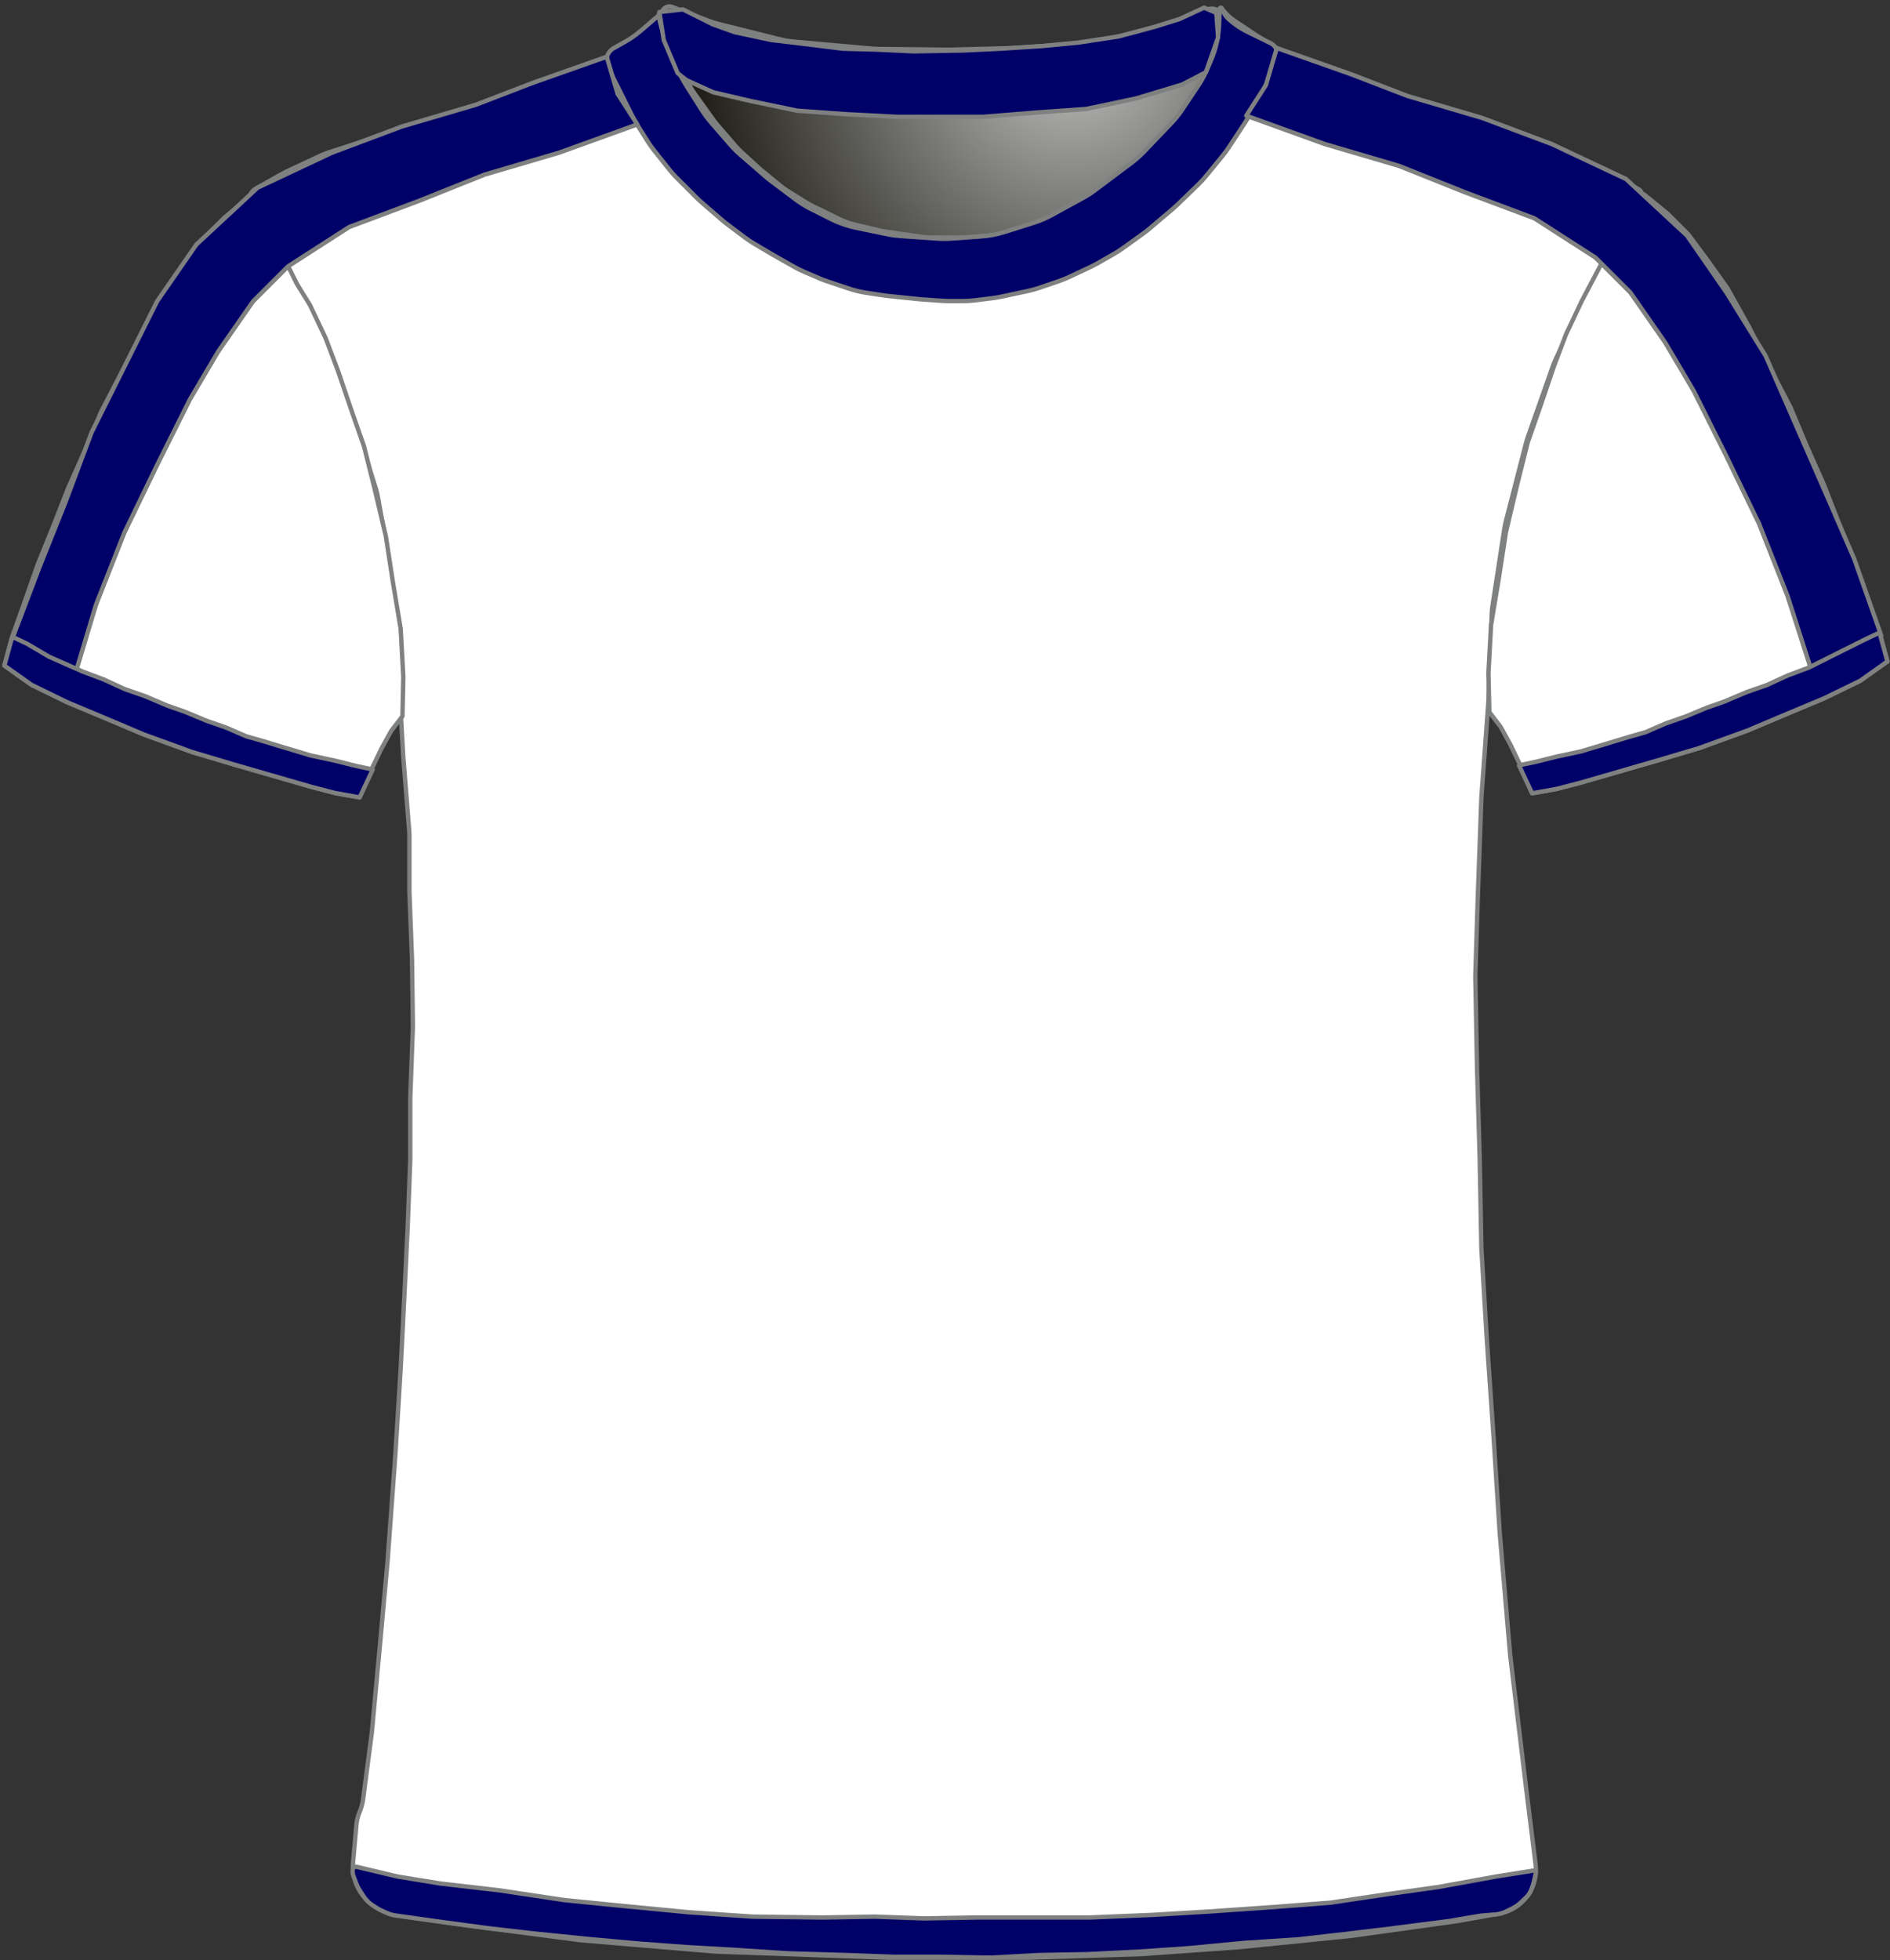 <?xml version="1.0" encoding="UTF-8" standalone="no"?>
<!DOCTYPE svg PUBLIC "-//W3C//DTD SVG 1.1//EN" "http://www.w3.org/Graphics/SVG/1.1/DTD/svg11.dtd">
<svg xmlns:xl="http://www.w3.org/1999/xlink" xmlns:dc="http://purl.org/dc/elements/1.1/" xmlns="http://www.w3.org/2000/svg" version="1.1" viewBox="555 643 433 449" width="433" height="449">
  <rect x="555" y="643" width="433" height="449" fill="#333333" stroke="none"/>
  <defs>
    <radialGradient cx="0" cy="0" r="1" id="Gradient" gradientUnits="userSpaceOnUse">
      <stop offset="0" stop-color="#c1c1c1"/>
      <stop offset=".434" stop-color="#787875"/>
      <stop offset="1" stop-color="#1e1c15"/>
    </radialGradient>
    <radialGradient id="Obj_Gradient" xl:href="#Gradient" gradientTransform="translate(800.443 654.099) scale(87.33)"/>
  </defs>
  <g id="Canvas_230" stroke-opacity="1" fill-opacity="1" stroke-dasharray="none" fill="none" stroke="none">
    <title>Canvas 230</title>
    <g id="Canvas_230_Capa_1">
      <title>Capa 1</title>
      <g id="Graphic_13">
        <path d="M 709.006 644.59 L 717.171 647.708 C 718.029 648.036 718.906 648.312 719.797 648.534 L 733.514 651.964 C 734.676 652.254 735.858 652.453 737.051 652.56 L 754.577 654.121 C 755.165 654.174 755.755 654.203 756.345 654.211 L 771.824 654.395 C 772.114 654.398 772.404 654.396 772.695 654.389 L 787.118 654.014 C 787.479 654.005 787.839 653.987 788.199 653.961 L 802.571 652.909 C 803.562 652.836 804.548 652.7 805.521 652.5 L 817.094 650.122 C 818.136 649.907 819.162 649.621 820.165 649.265 L 831.917 645.09 C 833.007 644.703 834.21 645.234 834.659 646.3 L 834.659 646.3 C 835.181 647.54 835.333 648.905 835.097 650.229 L 834.916 651.24 C 834.613 652.941 834.118 654.603 833.442 656.193 L 831.899 659.824 C 831.34 661.139 830.661 662.398 829.869 663.586 L 826.183 669.115 C 825.435 670.236 824.591 671.289 823.659 672.263 L 817.364 678.838 C 816.495 679.744 815.555 680.578 814.551 681.332 L 806.176 687.613 C 805.299 688.27 804.377 688.864 803.416 689.39 L 796.231 693.321 C 794.919 694.039 793.542 694.627 792.116 695.077 L 785.443 697.184 C 783.727 697.726 781.952 698.065 780.156 698.193 L 773.27 698.685 C 772.197 698.762 771.121 698.763 770.048 698.689 L 761.612 698.107 C 760.578 698.036 759.55 697.895 758.535 697.685 L 751.4 696.208 C 749.448 695.804 747.557 695.149 745.774 694.257 L 741.114 691.928 C 739.88 691.31 738.704 690.583 737.6 689.756 L 731.918 685.494 C 731.479 685.165 731.052 684.82 730.637 684.46 L 724.882 679.462 C 724.068 678.755 723.304 677.991 722.597 677.177 L 718.192 672.104 C 717.438 671.236 716.75 670.312 716.134 669.341 L 712.4 663.453 C 712.04 662.885 711.704 662.301 711.395 661.703 L 709.775 658.57 C 709.165 657.392 708.659 656.164 708.262 654.899 L 706.982 650.826 C 706.767 650.142 706.584 649.449 706.434 648.749 L 706.359 648.4 C 706.165 647.492 706.272 646.544 706.665 645.703 L 706.759 645.5 C 707.154 644.655 708.134 644.258 709.006 644.59 Z" fill="url(#Obj_Gradient)"/>
        <path d="M 709.006 644.59 L 717.171 647.708 C 718.029 648.036 718.906 648.312 719.797 648.534 L 733.514 651.964 C 734.676 652.254 735.858 652.453 737.051 652.56 L 754.577 654.121 C 755.165 654.174 755.755 654.203 756.345 654.211 L 771.824 654.395 C 772.114 654.398 772.404 654.396 772.695 654.389 L 787.118 654.014 C 787.479 654.005 787.839 653.987 788.199 653.961 L 802.571 652.909 C 803.562 652.836 804.548 652.7 805.521 652.5 L 817.094 650.122 C 818.136 649.907 819.162 649.621 820.165 649.265 L 831.917 645.09 C 833.007 644.703 834.21 645.234 834.659 646.3 L 834.659 646.3 C 835.181 647.54 835.333 648.905 835.097 650.229 L 834.916 651.24 C 834.613 652.941 834.118 654.603 833.442 656.193 L 831.899 659.824 C 831.34 661.139 830.661 662.398 829.869 663.586 L 826.183 669.115 C 825.435 670.236 824.591 671.289 823.659 672.263 L 817.364 678.838 C 816.495 679.744 815.555 680.578 814.551 681.332 L 806.176 687.613 C 805.299 688.27 804.377 688.864 803.416 689.39 L 796.231 693.321 C 794.919 694.039 793.542 694.627 792.116 695.077 L 785.443 697.184 C 783.727 697.726 781.952 698.065 780.156 698.193 L 773.27 698.685 C 772.197 698.762 771.121 698.763 770.048 698.689 L 761.612 698.107 C 760.578 698.036 759.55 697.895 758.535 697.685 L 751.4 696.208 C 749.448 695.804 747.557 695.149 745.774 694.257 L 741.114 691.928 C 739.88 691.31 738.704 690.583 737.6 689.756 L 731.918 685.494 C 731.479 685.165 731.052 684.82 730.637 684.46 L 724.882 679.462 C 724.068 678.755 723.304 677.991 722.597 677.177 L 718.192 672.104 C 717.438 671.236 716.75 670.312 716.134 669.341 L 712.4 663.453 C 712.04 662.885 711.704 662.301 711.395 661.703 L 709.775 658.57 C 709.165 657.392 708.659 656.164 708.262 654.899 L 706.982 650.826 C 706.767 650.142 706.584 649.449 706.434 648.749 L 706.359 648.4 C 706.165 647.492 706.272 646.544 706.665 645.703 L 706.759 645.5 C 707.154 644.655 708.134 644.258 709.006 644.59 Z" stroke="#7f8080" stroke-linecap="round" stroke-linejoin="round" stroke-width="1"/>
      </g>
      <g id="Graphic_12">
        <path d="M 644.973 1081.264 L 658.716 1083.554 C 658.899 1083.585 659.083 1083.612 659.267 1083.636 L 687.621 1087.351 C 687.867 1087.384 688.115 1087.41 688.362 1087.431 L 718.605 1089.968 C 718.862 1089.989 719.12 1090.005 719.377 1090.014 L 758.308 1091.39 C 758.497 1091.397 758.685 1091.4 758.874 1091.4 L 790.341 1091.4 C 790.508 1091.4 790.674 1091.397 790.841 1091.392 L 815.875 1090.61 C 816.086 1090.603 816.296 1090.593 816.505 1090.578 L 838.553 1089.017 C 838.712 1089.006 838.87 1088.992 839.028 1088.976 L 864.288 1086.43 C 864.49 1086.41 864.691 1086.386 864.892 1086.358 L 888.685 1083.043 C 888.889 1083.014 889.092 1082.982 889.295 1082.946 L 898.491 1081.3 C 903.818 1080.347 907.469 1075.393 906.802 1070.023 L 904.595 1052.232 C 904.592 1052.211 904.59 1052.189 904.587 1052.168 L 901.023 1022.47 C 901.002 1022.29 900.983 1022.11 900.968 1021.93 L 898.605 994.37 C 898.596 994.257 898.587 994.143 898.58 994.029 L 897.193 972.438 C 897.192 972.413 897.19 972.387 897.188 972.362 L 895.596 949.276 C 895.592 949.225 895.589 949.175 895.586 949.124 L 894.41 929.322 C 894.397 929.107 894.389 928.893 894.385 928.678 L 893.992 908.083 C 893.991 908.028 893.99 907.972 893.988 907.917 L 893.393 887.683 C 893.392 887.628 893.39 887.572 893.389 887.517 L 892.999 867.008 C 892.993 866.736 892.995 866.464 893.004 866.192 L 893.59 847.833 C 893.59 847.811 893.591 847.789 893.592 847.767 L 894.38 825.898 C 894.387 825.699 894.398 825.501 894.413 825.303 L 895.97 804.082 C 895.984 803.894 895.994 803.706 896.001 803.517 L 896.756 783.618 C 896.779 783.007 896.837 782.397 896.931 781.792 L 899.669 763.988 C 899.75 763.463 899.857 762.942 899.99 762.428 L 904.618 744.47 C 904.733 744.024 904.867 743.582 905.021 743.147 L 910.741 726.908 C 910.908 726.436 911.096 725.973 911.305 725.519 L 916.837 713.534 C 916.939 713.311 917.047 713.091 917.16 712.874 L 922.522 702.532 C 922.568 702.444 922.615 702.356 922.662 702.269 L 927.878 692.652 C 928.615 691.293 929.565 690.06 930.691 689 L 930.691 689 C 931.366 688.365 931.398 687.302 930.763 686.627 C 930.638 686.495 930.493 686.383 930.333 686.298 L 927.119 684.576 C 926.9 684.459 926.679 684.347 926.455 684.24 L 918.601 680.491 C 918.194 680.297 917.78 680.12 917.358 679.961 L 907.683 676.31 C 907.488 676.237 907.292 676.167 907.094 676.101 L 894.4 671.87 C 894.26 671.823 894.121 671.779 893.98 671.736 L 881.097 667.832 C 881.026 667.811 880.956 667.789 880.885 667.766 L 868.381 663.788 C 867.988 663.663 867.599 663.522 867.216 663.367 L 855.24 658.507 C 854.409 658.17 853.607 657.763 852.844 657.291 L 843.224 651.344 C 843.069 651.248 842.915 651.149 842.762 651.048 L 837.872 647.788 C 836.891 647.133 836.019 646.327 835.291 645.4 L 835.291 645.4 C 835.185 645.266 834.991 645.242 834.856 645.348 C 834.754 645.429 834.712 645.565 834.754 645.689 L 834.891 646.1 C 835.35 647.478 835.455 648.949 835.195 650.378 L 834.8 652.551 C 834.529 654.043 834.047 655.488 833.369 656.844 L 831.836 659.909 C 831.54 660.502 831.206 661.077 830.838 661.629 L 827.635 666.434 C 827.206 667.077 826.731 667.688 826.214 668.263 L 821.652 673.332 C 821.611 673.377 821.57 673.423 821.528 673.468 L 815.534 679.976 C 814.906 680.657 814.221 681.283 813.485 681.846 L 808.461 685.688 C 808.014 686.029 807.551 686.346 807.071 686.639 L 800.585 690.594 C 799.923 690.997 799.233 691.352 798.52 691.656 L 791.404 694.684 C 790.597 695.027 789.762 695.304 788.909 695.511 L 784.83 696.5 C 784.005 696.7 783.166 696.834 782.32 696.9 L 776.619 697.35 C 776.201 697.383 775.78 697.4 775.36 697.4 L 768.328 697.4 C 767.571 697.4 766.815 697.346 766.065 697.239 L 758.119 696.104 C 757.634 696.035 757.152 695.943 756.676 695.83 L 750.714 694.41 C 749.569 694.138 748.457 693.739 747.399 693.222 L 741.119 690.156 C 740.634 689.919 740.161 689.657 739.702 689.373 L 735.49 686.758 C 734.891 686.387 734.317 685.975 733.773 685.528 L 729.326 681.876 C 729.103 681.692 728.884 681.502 728.671 681.307 L 724.868 677.821 C 724.417 677.407 723.99 676.968 723.589 676.505 L 719.47 671.753 C 719.151 671.385 718.848 671.002 718.564 670.606 L 714.134 664.436 C 713.639 663.746 713.2 663.019 712.821 662.26 L 710.244 657.107 C 710.209 657.036 710.173 656.964 710.139 656.892 L 708.891 654.3 C 708.04 652.533 707.685 650.569 707.862 648.616 L 708.042 646.633 C 708.066 646.371 707.873 646.14 707.611 646.116 C 707.449 646.101 707.29 646.171 707.191 646.3 L 707.191 646.3 C 706.527 647.163 705.747 647.929 704.873 648.576 L 700.976 651.463 C 700.853 651.554 700.728 651.644 700.601 651.732 L 695.979 654.954 C 694.792 655.781 693.499 656.443 692.134 656.923 L 687.527 658.541 C 687.037 658.714 686.555 658.91 686.083 659.129 L 679.236 662.314 C 678.54 662.638 677.822 662.911 677.086 663.131 L 666.216 666.393 C 666.199 666.398 666.182 666.403 666.166 666.408 L 655.198 669.737 C 655.06 669.779 654.922 669.823 654.786 669.868 L 641.865 674.175 C 641.815 674.192 641.766 674.208 641.717 674.224 L 630.349 677.891 C 629.711 678.097 629.086 678.343 628.478 678.627 L 620.547 682.34 C 620.176 682.513 619.813 682.701 619.457 682.902 L 613.51 686.263 C 612.258 686.971 611.816 688.561 612.524 689.814 C 612.601 689.95 612.69 690.08 612.791 690.2 L 613.655 691.237 C 614.41 692.143 615.062 693.13 615.6 694.179 L 618.678 700.179 C 618.753 700.326 618.831 700.472 618.911 700.617 L 622.865 707.773 C 622.949 707.924 623.03 708.077 623.109 708.231 L 627.217 716.269 C 627.466 716.756 627.69 717.256 627.888 717.766 L 631.37 726.748 C 631.384 726.783 631.398 726.817 631.411 726.852 L 635.008 735.938 C 635.13 736.246 635.242 736.558 635.345 736.873 L 637.967 744.926 C 637.983 744.975 637.999 745.025 638.014 745.074 L 641.086 754.833 C 641.289 755.477 641.451 756.133 641.571 756.798 L 643.556 767.807 C 643.579 767.936 643.601 768.064 643.621 768.193 L 645.327 779.187 C 645.369 779.462 645.405 779.739 645.433 780.016 L 646.321 788.713 C 646.367 789.171 646.394 789.63 646.401 790.091 L 646.586 802.066 C 646.589 802.289 646.597 802.511 646.61 802.733 L 647.38 816.215 C 647.387 816.338 647.396 816.462 647.406 816.585 L 648.739 833.159 C 648.774 833.586 648.791 834.014 648.791 834.443 L 648.791 846.892 C 648.791 847.097 648.795 847.303 648.803 847.507 L 649.383 862.596 C 649.388 862.732 649.392 862.868 649.393 863.004 L 649.586 877.8 C 649.589 878.067 649.586 878.333 649.576 878.6 L 649.002 894.104 C 648.994 894.301 648.991 894.499 648.991 894.696 L 648.991 908.292 C 648.991 908.497 648.987 908.702 648.979 908.907 L 648.394 924.122 C 648.392 924.174 648.389 924.226 648.387 924.278 L 647.592 940.781 C 647.591 940.793 647.59 940.807 647.59 940.819 L 646.795 956.511 C 646.792 956.57 646.789 956.63 646.785 956.689 L 645.596 975.91 C 645.593 975.97 645.589 976.03 645.584 976.09 L 643.801 1000.459 C 643.794 1000.553 643.787 1000.647 643.778 1000.74 L 641.992 1020.385 C 641.991 1020.395 641.99 1020.405 641.989 1020.415 L 640.219 1039.5 C 640.2 1039.7 640.178 1039.9 640.152 1040.099 L 638.191 1055.072 C 638.058 1056.086 637.789 1057.078 637.391 1058.02 L 637.391 1058.02 C 636.993 1058.96 636.745 1059.957 636.654 1060.975 L 635.891 1069.52 C 635.383 1075.207 639.341 1080.325 644.973 1081.264 Z" fill="white"/>
        <path d="M 644.973 1081.264 L 658.716 1083.554 C 658.899 1083.585 659.083 1083.612 659.267 1083.636 L 687.621 1087.351 C 687.867 1087.384 688.115 1087.41 688.362 1087.431 L 718.605 1089.968 C 718.862 1089.989 719.12 1090.005 719.377 1090.014 L 758.308 1091.39 C 758.497 1091.397 758.685 1091.4 758.874 1091.4 L 790.341 1091.4 C 790.508 1091.4 790.674 1091.397 790.841 1091.392 L 815.875 1090.61 C 816.086 1090.603 816.296 1090.593 816.505 1090.578 L 838.553 1089.017 C 838.712 1089.006 838.87 1088.992 839.028 1088.976 L 864.288 1086.43 C 864.49 1086.41 864.691 1086.386 864.892 1086.358 L 888.685 1083.043 C 888.889 1083.014 889.092 1082.982 889.295 1082.946 L 898.491 1081.3 C 903.818 1080.347 907.469 1075.393 906.802 1070.023 L 904.595 1052.232 C 904.592 1052.211 904.59 1052.189 904.587 1052.168 L 901.023 1022.47 C 901.002 1022.29 900.983 1022.11 900.968 1021.93 L 898.605 994.37 C 898.596 994.257 898.587 994.143 898.58 994.029 L 897.193 972.438 C 897.192 972.413 897.19 972.387 897.188 972.362 L 895.596 949.276 C 895.592 949.225 895.589 949.175 895.586 949.124 L 894.41 929.322 C 894.397 929.107 894.389 928.893 894.385 928.678 L 893.992 908.083 C 893.991 908.028 893.99 907.972 893.988 907.917 L 893.393 887.683 C 893.392 887.628 893.39 887.572 893.389 887.517 L 892.999 867.008 C 892.993 866.736 892.995 866.464 893.004 866.192 L 893.59 847.833 C 893.59 847.811 893.591 847.789 893.592 847.767 L 894.38 825.898 C 894.387 825.699 894.398 825.501 894.413 825.303 L 895.97 804.082 C 895.984 803.894 895.994 803.706 896.001 803.517 L 896.756 783.618 C 896.779 783.007 896.837 782.397 896.931 781.792 L 899.669 763.988 C 899.75 763.463 899.857 762.942 899.99 762.428 L 904.618 744.47 C 904.733 744.024 904.867 743.582 905.021 743.147 L 910.741 726.908 C 910.908 726.436 911.096 725.973 911.305 725.519 L 916.837 713.534 C 916.939 713.311 917.047 713.091 917.16 712.874 L 922.522 702.532 C 922.568 702.444 922.615 702.356 922.662 702.269 L 927.878 692.652 C 928.615 691.293 929.565 690.06 930.691 689 L 930.691 689 C 931.366 688.365 931.398 687.302 930.763 686.627 C 930.638 686.495 930.493 686.383 930.333 686.298 L 927.119 684.576 C 926.9 684.459 926.679 684.347 926.455 684.24 L 918.601 680.491 C 918.194 680.297 917.78 680.12 917.358 679.961 L 907.683 676.31 C 907.488 676.237 907.292 676.167 907.094 676.101 L 894.4 671.87 C 894.26 671.823 894.121 671.779 893.98 671.736 L 881.097 667.832 C 881.026 667.811 880.956 667.789 880.885 667.766 L 868.381 663.788 C 867.988 663.663 867.599 663.522 867.216 663.367 L 855.24 658.507 C 854.409 658.17 853.607 657.763 852.844 657.291 L 843.224 651.344 C 843.069 651.248 842.915 651.149 842.762 651.048 L 837.872 647.788 C 836.891 647.133 836.019 646.327 835.291 645.4 L 835.291 645.4 C 835.185 645.266 834.991 645.242 834.856 645.348 C 834.754 645.429 834.712 645.565 834.754 645.689 L 834.891 646.1 C 835.35 647.478 835.455 648.949 835.195 650.378 L 834.8 652.551 C 834.529 654.043 834.047 655.488 833.369 656.844 L 831.836 659.909 C 831.54 660.502 831.206 661.077 830.838 661.629 L 827.635 666.434 C 827.206 667.077 826.731 667.688 826.214 668.263 L 821.652 673.332 C 821.611 673.377 821.57 673.423 821.528 673.468 L 815.534 679.976 C 814.906 680.657 814.221 681.283 813.485 681.846 L 808.461 685.688 C 808.014 686.029 807.551 686.346 807.071 686.639 L 800.585 690.594 C 799.923 690.997 799.233 691.352 798.52 691.656 L 791.404 694.684 C 790.597 695.027 789.762 695.304 788.909 695.511 L 784.83 696.5 C 784.005 696.7 783.166 696.834 782.32 696.9 L 776.619 697.35 C 776.201 697.383 775.78 697.4 775.36 697.4 L 768.328 697.4 C 767.571 697.4 766.815 697.346 766.065 697.239 L 758.119 696.104 C 757.634 696.035 757.152 695.943 756.676 695.83 L 750.714 694.41 C 749.569 694.138 748.457 693.739 747.399 693.222 L 741.119 690.156 C 740.634 689.919 740.161 689.657 739.702 689.373 L 735.49 686.758 C 734.891 686.387 734.317 685.975 733.773 685.528 L 729.326 681.876 C 729.103 681.692 728.884 681.502 728.671 681.307 L 724.868 677.821 C 724.417 677.407 723.99 676.968 723.589 676.505 L 719.47 671.753 C 719.151 671.385 718.848 671.002 718.564 670.606 L 714.134 664.436 C 713.639 663.746 713.2 663.019 712.821 662.26 L 710.244 657.107 C 710.209 657.036 710.173 656.964 710.139 656.892 L 708.891 654.3 C 708.04 652.533 707.685 650.569 707.862 648.616 L 708.042 646.633 C 708.066 646.371 707.873 646.14 707.611 646.116 C 707.449 646.101 707.29 646.171 707.191 646.3 L 707.191 646.3 C 706.527 647.163 705.747 647.929 704.873 648.576 L 700.976 651.463 C 700.853 651.554 700.728 651.644 700.601 651.732 L 695.979 654.954 C 694.792 655.781 693.499 656.443 692.134 656.923 L 687.527 658.541 C 687.037 658.714 686.555 658.91 686.083 659.129 L 679.236 662.314 C 678.54 662.638 677.822 662.911 677.086 663.131 L 666.216 666.393 C 666.199 666.398 666.182 666.403 666.166 666.408 L 655.198 669.737 C 655.06 669.779 654.922 669.823 654.786 669.868 L 641.865 674.175 C 641.815 674.192 641.766 674.208 641.717 674.224 L 630.349 677.891 C 629.711 678.097 629.086 678.343 628.478 678.627 L 620.547 682.34 C 620.176 682.513 619.813 682.701 619.457 682.902 L 613.51 686.263 C 612.258 686.971 611.816 688.561 612.524 689.814 C 612.601 689.95 612.69 690.08 612.791 690.2 L 613.655 691.237 C 614.41 692.143 615.062 693.13 615.6 694.179 L 618.678 700.179 C 618.753 700.326 618.831 700.472 618.911 700.617 L 622.865 707.773 C 622.949 707.924 623.03 708.077 623.109 708.231 L 627.217 716.269 C 627.466 716.756 627.69 717.256 627.888 717.766 L 631.37 726.748 C 631.384 726.783 631.398 726.817 631.411 726.852 L 635.008 735.938 C 635.13 736.246 635.242 736.558 635.345 736.873 L 637.967 744.926 C 637.983 744.975 637.999 745.025 638.014 745.074 L 641.086 754.833 C 641.289 755.477 641.451 756.133 641.571 756.798 L 643.556 767.807 C 643.579 767.936 643.601 768.064 643.621 768.193 L 645.327 779.187 C 645.369 779.462 645.405 779.739 645.433 780.016 L 646.321 788.713 C 646.367 789.171 646.394 789.63 646.401 790.091 L 646.586 802.066 C 646.589 802.289 646.597 802.511 646.61 802.733 L 647.38 816.215 C 647.387 816.338 647.396 816.462 647.406 816.585 L 648.739 833.159 C 648.774 833.586 648.791 834.014 648.791 834.443 L 648.791 846.892 C 648.791 847.097 648.795 847.303 648.803 847.507 L 649.383 862.596 C 649.388 862.732 649.392 862.868 649.393 863.004 L 649.586 877.8 C 649.589 878.067 649.586 878.333 649.576 878.6 L 649.002 894.104 C 648.994 894.301 648.991 894.499 648.991 894.696 L 648.991 908.292 C 648.991 908.497 648.987 908.702 648.979 908.907 L 648.394 924.122 C 648.392 924.174 648.389 924.226 648.387 924.278 L 647.592 940.781 C 647.591 940.793 647.59 940.807 647.59 940.819 L 646.795 956.511 C 646.792 956.57 646.789 956.63 646.785 956.689 L 645.596 975.91 C 645.593 975.97 645.589 976.03 645.584 976.09 L 643.801 1000.459 C 643.794 1000.553 643.787 1000.647 643.778 1000.74 L 641.992 1020.385 C 641.991 1020.395 641.99 1020.405 641.989 1020.415 L 640.219 1039.5 C 640.2 1039.7 640.178 1039.9 640.152 1040.099 L 638.191 1055.072 C 638.058 1056.086 637.789 1057.078 637.391 1058.02 L 637.391 1058.02 C 636.993 1058.96 636.745 1059.957 636.654 1060.975 L 635.891 1069.52 C 635.383 1075.207 639.341 1080.325 644.973 1081.264 Z" stroke="#7f8080" stroke-linecap="round" stroke-linejoin="round" stroke-width="1"/>
      </g>
      <g id="Graphic_11">
        <path d="M 556 795.446 L 562.2 799.846 L 570.4 803.846 L 579 807.446 L 588 811.246 L 599 815.246 L 608.4 818.046 L 617.4 820.646 L 626.4 823.246 L 631.8 824.646 L 637.4 825.646 L 639.8 819.846 L 642.4 814.446 L 644.6 810.446 L 647.2 807.046 L 647.4 798.046 L 646.8 787.046 L 645 776.246 L 643.4 765.846 L 640.8 754.846 L 638.4 745.246 L 635.6 737.246 L 632.4 727.846 L 629.6 720.446 L 626 712.846 L 623 708 L 618 697.846 L 615.4 694.246 L 611.8 688.446 L 606.4 692.846 L 601.6 697.646 L 597 703.846 L 592.6 710.046 L 587.8 718.646 L 583 728.046 L 578.2 737.246 L 574.6 745.846 L 570.6 754.846 L 567.4 763.046 L 563.6 772.446 L 560.8 780.446 L 557.8 788.846 Z" fill="white"/>
        <path d="M 556 795.446 L 562.2 799.846 L 570.4 803.846 L 579 807.446 L 588 811.246 L 599 815.246 L 608.4 818.046 L 617.4 820.646 L 626.4 823.246 L 631.8 824.646 L 637.4 825.646 L 639.8 819.846 L 642.4 814.446 L 644.6 810.446 L 647.2 807.046 L 647.4 798.046 L 646.8 787.046 L 645 776.246 L 643.4 765.846 L 640.8 754.846 L 638.4 745.246 L 635.6 737.246 L 632.4 727.846 L 629.6 720.446 L 626 712.846 L 623 708 L 618 697.846 L 615.4 694.246 L 611.8 688.446 L 606.4 692.846 L 601.6 697.646 L 597 703.846 L 592.6 710.046 L 587.8 718.646 L 583 728.046 L 578.2 737.246 L 574.6 745.846 L 570.6 754.846 L 567.4 763.046 L 563.6 772.446 L 560.8 780.446 L 557.8 788.846 Z" stroke="#7f8080" stroke-linecap="round" stroke-linejoin="round" stroke-width="1"/>
      </g>
      <g id="Graphic_10">
        <path d="M 987.405 794.503 L 981.205 798.903 L 973.005 802.903 L 964.405 806.503 L 955.405 810.303 L 944.405 814.303 L 935.005 817.103 L 926.005 819.703 L 917.005 822.303 L 911.605 823.703 L 906.005 824.703 L 903.605 818.903 L 901.005 813.503 L 898.805 809.503 L 896.205 806.103 L 896.005 797.103 L 896.605 786.103 L 898.405 775.303 L 900.005 764.903 L 902.605 753.903 L 905.005 744.303 L 907.805 736.303 L 911.005 726.903 L 913.805 719.503 L 917.405 711.903 L 921.405 704.303 L 925.405 696.903 L 928.005 693.303 L 931.605 687.503 L 937.005 691.903 L 941.805 696.703 L 946.405 702.903 L 950.805 709.103 L 955.605 717.703 L 960.405 727.103 L 965.205 736.303 L 968.805 744.903 L 972.805 753.903 L 976.005 762.103 L 979.805 771.503 L 982.605 779.503 L 985.605 787.903 Z" fill="white"/>
        <path d="M 987.405 794.503 L 981.205 798.903 L 973.005 802.903 L 964.405 806.503 L 955.405 810.303 L 944.405 814.303 L 935.005 817.103 L 926.005 819.703 L 917.005 822.303 L 911.605 823.703 L 906.005 824.703 L 903.605 818.903 L 901.005 813.503 L 898.805 809.503 L 896.205 806.103 L 896.005 797.103 L 896.605 786.103 L 898.405 775.303 L 900.005 764.903 L 902.605 753.903 L 905.005 744.303 L 907.805 736.303 L 911.005 726.903 L 913.805 719.503 L 917.405 711.903 L 921.405 704.303 L 925.405 696.903 L 928.005 693.303 L 931.605 687.503 L 937.005 691.903 L 941.805 696.703 L 946.405 702.903 L 950.805 709.103 L 955.605 717.703 L 960.405 727.103 L 965.205 736.303 L 968.805 744.903 L 972.805 753.903 L 976.005 762.103 L 979.805 771.503 L 982.605 779.503 L 985.605 787.903 Z" stroke="#7f8080" stroke-linecap="round" stroke-linejoin="round" stroke-width="1"/>
      </g>
      <g id="Graphic_9">
        <path d="M 706.572 645.964 L 701.843 650.017 C 700.693 651.003 699.448 651.873 698.126 652.615 L 695.6 654.032 C 694.164 654.837 693.584 656.606 694.262 658.105 L 695.28 660.352 C 695.402 660.62 695.528 660.887 695.66 661.15 L 699.949 669.729 C 700.291 670.412 700.667 671.078 701.075 671.725 L 703.401 675.408 C 703.842 676.105 704.319 676.778 704.832 677.424 L 708.243 681.722 C 708.789 682.41 709.374 683.066 709.995 683.687 L 714.661 688.353 C 715.062 688.754 715.477 689.14 715.907 689.51 L 720.47 693.444 C 720.865 693.784 721.271 694.111 721.688 694.424 L 725.663 697.405 C 726.329 697.904 727.021 698.367 727.737 698.792 L 731.87 701.241 C 731.998 701.317 732.127 701.391 732.257 701.465 L 736.954 704.127 C 737.692 704.545 738.453 704.922 739.233 705.256 L 742.783 706.778 C 743.369 707.029 743.965 707.256 744.57 707.457 L 749.588 709.13 C 750.835 709.546 752.116 709.854 753.416 710.051 L 757.515 710.672 C 757.88 710.727 758.246 710.774 758.614 710.811 L 765.495 711.517 C 765.74 711.542 765.985 711.563 766.231 711.581 L 770.758 711.898 C 771.294 711.936 771.831 711.955 772.368 711.955 L 775.63 711.955 C 776.584 711.955 777.537 711.895 778.483 711.777 L 782.472 711.279 C 783.132 711.196 783.788 711.085 784.438 710.946 L 790.52 709.642 C 791.414 709.451 792.296 709.206 793.161 708.91 L 797.669 707.364 C 798.464 707.091 799.243 706.775 800.003 706.418 L 804.837 704.143 C 805.387 703.884 805.927 703.604 806.455 703.302 L 810.222 701.149 C 810.915 700.753 811.587 700.321 812.235 699.856 L 816.911 696.495 C 817.412 696.135 817.898 695.755 818.368 695.356 L 823.689 690.841 C 824.071 690.517 824.443 690.18 824.803 689.832 L 829.502 685.284 C 830.142 684.665 830.745 684.009 831.308 683.321 L 835.102 678.684 C 835.609 678.065 836.083 677.42 836.522 676.751 L 840.139 671.247 C 840.355 670.919 840.562 670.585 840.76 670.247 L 843.283 665.943 C 843.669 665.285 844.022 664.607 844.341 663.914 L 846.459 659.303 C 846.992 658.143 847.363 656.915 847.562 655.655 L 847.562 655.655 C 847.741 654.525 847.161 653.412 846.134 652.91 L 840.841 650.322 C 839.526 649.679 838.292 648.885 837.162 647.955 L 836.756 647.62 C 835.912 646.925 835.289 645.999 834.962 644.955 L 834.962 644.955 C 834.916 644.805 834.757 644.722 834.607 644.769 C 834.492 644.805 834.413 644.91 834.409 645.03 L 834.3 648.453 C 834.209 651.296 833.592 654.098 832.479 656.716 L 831.602 658.779 C 831.043 660.093 830.364 661.353 829.572 662.541 L 825.886 668.07 C 825.138 669.191 824.294 670.244 823.362 671.218 L 817.067 677.793 C 816.199 678.699 815.258 679.533 814.254 680.286 L 805.879 686.567 C 805.002 687.225 804.08 687.819 803.119 688.345 L 795.934 692.276 C 794.623 692.994 793.245 693.581 791.819 694.031 L 785.147 696.139 C 783.43 696.681 781.655 697.019 779.859 697.148 L 772.973 697.64 C 771.9 697.716 770.824 697.718 769.752 697.644 L 761.315 697.062 C 760.281 696.99 759.253 696.849 758.238 696.639 L 751.103 695.163 C 749.151 694.759 747.26 694.103 745.477 693.212 L 740.817 690.882 C 739.583 690.265 738.407 689.538 737.303 688.71 L 731.621 684.449 C 731.182 684.12 730.755 683.775 730.341 683.415 L 724.585 678.417 C 723.771 677.71 723.008 676.946 722.3 676.132 L 717.895 671.059 C 717.141 670.191 716.453 669.267 715.837 668.296 L 712.104 662.408 C 711.743 661.839 711.408 661.255 711.098 660.657 L 709.478 657.525 C 708.869 656.347 708.362 655.119 707.965 653.854 L 706.685 649.78 C 706.47 649.097 706.287 648.404 706.137 647.703 L 705.912 646.652 C 705.827 646.255 706.053 645.857 706.438 645.727 L 706.438 645.727 C 706.51 645.703 706.589 645.742 706.613 645.814 C 706.631 645.868 706.615 645.927 706.572 645.964 Z" fill="#000069"/>
        <path d="M 706.572 645.964 L 701.843 650.017 C 700.693 651.003 699.448 651.873 698.126 652.615 L 695.6 654.032 C 694.164 654.837 693.584 656.606 694.262 658.105 L 695.28 660.352 C 695.402 660.62 695.528 660.887 695.66 661.15 L 699.949 669.729 C 700.291 670.412 700.667 671.078 701.075 671.725 L 703.401 675.408 C 703.842 676.105 704.319 676.778 704.832 677.424 L 708.243 681.722 C 708.789 682.41 709.374 683.066 709.995 683.687 L 714.661 688.353 C 715.062 688.754 715.477 689.14 715.907 689.51 L 720.47 693.444 C 720.865 693.784 721.271 694.111 721.688 694.424 L 725.663 697.405 C 726.329 697.904 727.021 698.367 727.737 698.792 L 731.87 701.241 C 731.998 701.317 732.127 701.391 732.257 701.465 L 736.954 704.127 C 737.692 704.545 738.453 704.922 739.233 705.256 L 742.783 706.778 C 743.369 707.029 743.965 707.256 744.57 707.457 L 749.588 709.13 C 750.835 709.546 752.116 709.854 753.416 710.051 L 757.515 710.672 C 757.88 710.727 758.246 710.774 758.614 710.811 L 765.495 711.517 C 765.74 711.542 765.985 711.563 766.231 711.581 L 770.758 711.898 C 771.294 711.936 771.831 711.955 772.368 711.955 L 775.63 711.955 C 776.584 711.955 777.537 711.895 778.483 711.777 L 782.472 711.279 C 783.132 711.196 783.788 711.085 784.438 710.946 L 790.52 709.642 C 791.414 709.451 792.296 709.206 793.161 708.91 L 797.669 707.364 C 798.464 707.091 799.243 706.775 800.003 706.418 L 804.837 704.143 C 805.387 703.884 805.927 703.604 806.455 703.302 L 810.222 701.149 C 810.915 700.753 811.587 700.321 812.235 699.856 L 816.911 696.495 C 817.412 696.135 817.898 695.755 818.368 695.356 L 823.689 690.841 C 824.071 690.517 824.443 690.18 824.803 689.832 L 829.502 685.284 C 830.142 684.665 830.745 684.009 831.308 683.321 L 835.102 678.684 C 835.609 678.065 836.083 677.42 836.522 676.751 L 840.139 671.247 C 840.355 670.919 840.562 670.585 840.76 670.247 L 843.283 665.943 C 843.669 665.285 844.022 664.607 844.341 663.914 L 846.459 659.303 C 846.992 658.143 847.363 656.915 847.562 655.655 L 847.562 655.655 C 847.741 654.525 847.161 653.412 846.134 652.91 L 840.841 650.322 C 839.526 649.679 838.292 648.885 837.162 647.955 L 836.756 647.62 C 835.912 646.925 835.289 645.999 834.962 644.955 L 834.962 644.955 C 834.916 644.805 834.757 644.722 834.607 644.769 C 834.492 644.805 834.413 644.91 834.409 645.03 L 834.3 648.453 C 834.209 651.296 833.592 654.098 832.479 656.716 L 831.602 658.779 C 831.043 660.093 830.364 661.353 829.572 662.541 L 825.886 668.07 C 825.138 669.191 824.294 670.244 823.362 671.218 L 817.067 677.793 C 816.199 678.699 815.258 679.533 814.254 680.286 L 805.879 686.567 C 805.002 687.225 804.08 687.819 803.119 688.345 L 795.934 692.276 C 794.623 692.994 793.245 693.581 791.819 694.031 L 785.147 696.139 C 783.43 696.681 781.655 697.019 779.859 697.148 L 772.973 697.64 C 771.9 697.716 770.824 697.718 769.752 697.644 L 761.315 697.062 C 760.281 696.99 759.253 696.849 758.238 696.639 L 751.103 695.163 C 749.151 694.759 747.26 694.103 745.477 693.212 L 740.817 690.882 C 739.583 690.265 738.407 689.538 737.303 688.71 L 731.621 684.449 C 731.182 684.12 730.755 683.775 730.341 683.415 L 724.585 678.417 C 723.771 677.71 723.008 676.946 722.3 676.132 L 717.895 671.059 C 717.141 670.191 716.453 669.267 715.837 668.296 L 712.104 662.408 C 711.743 661.839 711.408 661.255 711.098 660.657 L 709.478 657.525 C 708.869 656.347 708.362 655.119 707.965 653.854 L 706.685 649.78 C 706.47 649.097 706.287 648.404 706.137 647.703 L 705.912 646.652 C 705.827 646.255 706.053 645.857 706.438 645.727 L 706.438 645.727 C 706.51 645.703 706.589 645.742 706.613 645.814 C 706.631 645.868 706.615 645.927 706.572 645.964 Z" stroke="#7f8080" stroke-linecap="round" stroke-linejoin="round" stroke-width="1"/>
      </g>
      <g id="Graphic_8">
        <path d="M 706.059 645.756 L 711.459 645.156 L 718.259 648.556 L 723.259 650.356 L 731.659 652.156 L 740.059 653.156 L 748.059 654.156 L 755.659 654.356 L 764.259 654.756 L 775.859 654.556 L 784.259 654.156 L 793.659 653.556 L 802.059 652.756 L 811.259 651.356 L 819.459 649.156 L 825.259 647.356 L 830.859 644.756 L 833.659 645.956 L 834.059 651.556 L 831.259 659.556 L 825.859 662.356 L 815.259 665.556 L 803.859 667.956 L 792.659 668.756 L 780.259 669.756 L 769.859 669.756 L 760.459 669.756 L 748.859 669.156 L 737.659 668.356 L 727.059 666.156 L 718.459 664.156 L 712.259 661.356 L 710.259 659.756 L 707.059 652.156 Z" fill="#000069"/>
        <path d="M 706.059 645.756 L 711.459 645.156 L 718.259 648.556 L 723.259 650.356 L 731.659 652.156 L 740.059 653.156 L 748.059 654.156 L 755.659 654.356 L 764.259 654.756 L 775.859 654.556 L 784.259 654.156 L 793.659 653.556 L 802.059 652.756 L 811.259 651.356 L 819.459 649.156 L 825.259 647.356 L 830.859 644.756 L 833.659 645.956 L 834.059 651.556 L 831.259 659.556 L 825.859 662.356 L 815.259 665.556 L 803.859 667.956 L 792.659 668.756 L 780.259 669.756 L 769.859 669.756 L 760.459 669.756 L 748.859 669.156 L 737.659 668.356 L 727.059 666.156 L 718.459 664.156 L 712.259 661.356 L 710.259 659.756 L 707.059 652.156 Z" stroke="#7f8080" stroke-linecap="round" stroke-linejoin="round" stroke-width="1"/>
      </g>
      <g id="Graphic_7">
        <path d="M 635.813 1071.2 L 635.813 1071.2 C 635.747 1071.726 635.81 1072.259 635.996 1072.755 L 636.647 1074.491 C 636.824 1074.962 637.051 1075.413 637.325 1075.836 L 638.292 1077.332 C 638.833 1078.168 639.547 1078.879 640.384 1079.417 L 641.462 1080.11 C 641.762 1080.303 642.077 1080.473 642.403 1080.618 L 643.72 1081.204 C 644.317 1081.469 644.947 1081.649 645.594 1081.74 L 654.604 1083.001 C 654.614 1083.003 654.624 1083.004 654.634 1083.005 L 666.35 1084.594 C 666.396 1084.6 666.442 1084.606 666.488 1084.611 L 676.771 1085.798 C 676.803 1085.802 676.835 1085.805 676.867 1085.808 L 690.577 1087.199 C 690.605 1087.202 690.633 1087.205 690.661 1087.207 L 701.766 1088.199 C 701.802 1088.202 701.837 1088.205 701.872 1088.207 L 712.558 1088.999 C 712.599 1089.002 712.639 1089.005 712.68 1089.007 L 723.188 1089.602 C 723.209 1089.603 723.23 1089.604 723.25 1089.605 L 735.293 1090.395 C 735.377 1090.401 735.461 1090.405 735.545 1090.407 L 748.993 1090.803 C 749.01 1090.803 749.028 1090.804 749.046 1090.804 L 759.69 1091.199 C 759.776 1091.202 759.862 1091.203 759.949 1091.203 L 770.558 1091.203 C 770.599 1091.203 770.64 1091.204 770.681 1091.204 L 781.767 1091.399 C 781.935 1091.402 782.103 1091.399 782.271 1091.39 L 792.892 1090.81 C 792.977 1090.806 793.062 1090.803 793.146 1090.801 L 803.911 1090.605 C 803.983 1090.604 804.055 1090.602 804.127 1090.598 L 816.146 1090.007 C 816.195 1090.005 816.244 1090.002 816.292 1089.998 L 827.532 1089.209 C 827.59 1089.205 827.648 1089.201 827.706 1089.195 L 840.116 1088.013 C 840.185 1088.007 840.254 1088.001 840.322 1087.997 L 852.254 1087.214 C 852.364 1087.207 852.474 1087.197 852.584 1087.185 L 862.996 1086.006 C 863.011 1086.004 863.027 1086.002 863.043 1086.001 L 872.99 1084.807 C 873.01 1084.804 873.029 1084.802 873.048 1084.8 L 886.884 1083.022 C 886.981 1083.01 887.078 1082.995 887.175 1082.978 L 893.728 1081.855 C 893.929 1081.821 894.131 1081.795 894.335 1081.778 L 897.567 1081.511 C 898.456 1081.438 899.323 1081.195 900.121 1080.796 L 901.608 1080.053 C 902.208 1079.753 902.763 1079.367 903.253 1078.909 L 904.588 1077.663 C 905.195 1077.097 905.651 1076.388 905.913 1075.6 L 906.208 1074.716 C 906.278 1074.505 906.338 1074.292 906.388 1074.076 L 906.858 1072.041 C 906.893 1071.888 906.86 1071.727 906.766 1071.602 L 906.766 1071.602 C 906.676 1071.48 906.525 1071.418 906.375 1071.442 L 897.895 1072.791 C 897.845 1072.799 897.794 1072.808 897.743 1072.817 L 884.758 1075.178 C 884.666 1075.195 884.572 1075.21 884.479 1075.223 L 873.249 1076.799 C 873.229 1076.802 873.209 1076.805 873.189 1076.808 L 860.066 1078.766 C 859.902 1078.791 859.736 1078.81 859.57 1078.822 L 846.845 1079.801 C 846.828 1079.803 846.811 1079.804 846.793 1079.805 L 832.453 1080.801 C 832.431 1080.803 832.408 1080.804 832.385 1080.805 L 819.082 1081.6 C 819.04 1081.602 818.998 1081.604 818.956 1081.606 L 804.765 1082.197 C 804.668 1082.201 804.571 1082.203 804.473 1082.203 L 778.678 1082.203 C 778.639 1082.203 778.6 1082.204 778.561 1082.204 L 766.803 1082.4 C 766.68 1082.402 766.558 1082.401 766.436 1082.397 L 755.602 1082.01 C 755.48 1082.005 755.358 1082.004 755.236 1082.006 L 743.521 1082.202 C 743.453 1082.203 743.385 1082.203 743.317 1082.202 L 727.615 1082.006 C 727.484 1082.004 727.354 1081.999 727.224 1081.99 L 712.914 1081.01 C 712.851 1081.005 712.788 1081 712.724 1080.994 L 698.233 1079.605 C 698.224 1079.604 698.215 1079.603 698.205 1079.602 L 684.393 1078.221 C 684.277 1078.209 684.162 1078.195 684.047 1078.177 L 669.737 1076.021 C 669.659 1076.009 669.58 1075.999 669.5 1075.99 L 655.981 1074.422 C 655.873 1074.41 655.766 1074.395 655.659 1074.377 L 646.267 1072.844 C 646.102 1072.817 645.938 1072.784 645.775 1072.745 L 636.698 1070.586 C 636.309 1070.494 635.92 1070.734 635.827 1071.122 C 635.821 1071.148 635.817 1071.174 635.813 1071.2 Z" fill="#000069"/>
        <path d="M 635.813 1071.2 L 635.813 1071.2 C 635.747 1071.726 635.81 1072.259 635.996 1072.755 L 636.647 1074.491 C 636.824 1074.962 637.051 1075.413 637.325 1075.836 L 638.292 1077.332 C 638.833 1078.168 639.547 1078.879 640.384 1079.417 L 641.462 1080.11 C 641.762 1080.303 642.077 1080.473 642.403 1080.618 L 643.72 1081.204 C 644.317 1081.469 644.947 1081.649 645.594 1081.74 L 654.604 1083.001 C 654.614 1083.003 654.624 1083.004 654.634 1083.005 L 666.35 1084.594 C 666.396 1084.6 666.442 1084.606 666.488 1084.611 L 676.771 1085.798 C 676.803 1085.802 676.835 1085.805 676.867 1085.808 L 690.577 1087.199 C 690.605 1087.202 690.633 1087.205 690.661 1087.207 L 701.766 1088.199 C 701.802 1088.202 701.837 1088.205 701.872 1088.207 L 712.558 1088.999 C 712.599 1089.002 712.639 1089.005 712.68 1089.007 L 723.188 1089.602 C 723.209 1089.603 723.23 1089.604 723.25 1089.605 L 735.293 1090.395 C 735.377 1090.401 735.461 1090.405 735.545 1090.407 L 748.993 1090.803 C 749.01 1090.803 749.028 1090.804 749.046 1090.804 L 759.69 1091.199 C 759.776 1091.202 759.862 1091.203 759.949 1091.203 L 770.558 1091.203 C 770.599 1091.203 770.64 1091.204 770.681 1091.204 L 781.767 1091.399 C 781.935 1091.402 782.103 1091.399 782.271 1091.39 L 792.892 1090.81 C 792.977 1090.806 793.062 1090.803 793.146 1090.801 L 803.911 1090.605 C 803.983 1090.604 804.055 1090.602 804.127 1090.598 L 816.146 1090.007 C 816.195 1090.005 816.244 1090.002 816.292 1089.998 L 827.532 1089.209 C 827.59 1089.205 827.648 1089.201 827.706 1089.195 L 840.116 1088.013 C 840.185 1088.007 840.254 1088.001 840.322 1087.997 L 852.254 1087.214 C 852.364 1087.207 852.474 1087.197 852.584 1087.185 L 862.996 1086.006 C 863.011 1086.004 863.027 1086.002 863.043 1086.001 L 872.99 1084.807 C 873.01 1084.804 873.029 1084.802 873.048 1084.8 L 886.884 1083.022 C 886.981 1083.01 887.078 1082.995 887.175 1082.978 L 893.728 1081.855 C 893.929 1081.821 894.131 1081.795 894.335 1081.778 L 897.567 1081.511 C 898.456 1081.438 899.323 1081.195 900.121 1080.796 L 901.608 1080.053 C 902.208 1079.753 902.763 1079.367 903.253 1078.909 L 904.588 1077.663 C 905.195 1077.097 905.651 1076.388 905.913 1075.6 L 906.208 1074.716 C 906.278 1074.505 906.338 1074.292 906.388 1074.076 L 906.858 1072.041 C 906.893 1071.888 906.86 1071.727 906.766 1071.602 L 906.766 1071.602 C 906.676 1071.48 906.525 1071.418 906.375 1071.442 L 897.895 1072.791 C 897.845 1072.799 897.794 1072.808 897.743 1072.817 L 884.758 1075.178 C 884.666 1075.195 884.572 1075.21 884.479 1075.223 L 873.249 1076.799 C 873.229 1076.802 873.209 1076.805 873.189 1076.808 L 860.066 1078.766 C 859.902 1078.791 859.736 1078.81 859.57 1078.822 L 846.845 1079.801 C 846.828 1079.803 846.811 1079.804 846.793 1079.805 L 832.453 1080.801 C 832.431 1080.803 832.408 1080.804 832.385 1080.805 L 819.082 1081.6 C 819.04 1081.602 818.998 1081.604 818.956 1081.606 L 804.765 1082.197 C 804.668 1082.201 804.571 1082.203 804.473 1082.203 L 778.678 1082.203 C 778.639 1082.203 778.6 1082.204 778.561 1082.204 L 766.803 1082.4 C 766.68 1082.402 766.558 1082.401 766.436 1082.397 L 755.602 1082.01 C 755.48 1082.005 755.358 1082.004 755.236 1082.006 L 743.521 1082.202 C 743.453 1082.203 743.385 1082.203 743.317 1082.202 L 727.615 1082.006 C 727.484 1082.004 727.354 1081.999 727.224 1081.99 L 712.914 1081.01 C 712.851 1081.005 712.788 1081 712.724 1080.994 L 698.233 1079.605 C 698.224 1079.604 698.215 1079.603 698.205 1079.602 L 684.393 1078.221 C 684.277 1078.209 684.162 1078.195 684.047 1078.177 L 669.737 1076.021 C 669.659 1076.009 669.58 1075.999 669.5 1075.99 L 655.981 1074.422 C 655.873 1074.41 655.766 1074.395 655.659 1074.377 L 646.267 1072.844 C 646.102 1072.817 645.938 1072.784 645.775 1072.745 L 636.698 1070.586 C 636.309 1070.494 635.92 1070.734 635.827 1071.122 C 635.821 1071.148 635.817 1071.174 635.813 1071.2 Z" stroke="#7f8080" stroke-linecap="round" stroke-linejoin="round" stroke-width="1"/>
      </g>
      <g id="Graphic_6">
        <path d="M 557.4 790.4 L 564 773 L 570 758 L 576 742 L 583 728 L 591 712 L 600 699 L 614 686 L 631 678 L 647 672 L 664 667 L 677 662 L 694 656 L 696.5 664.5 L 701 671.5 L 683 678 L 666 683 L 651 689 L 635 695 L 621 704 L 613 712 L 605 723.5 L 598.5 734.5 L 591 749.5 L 583.5 765 L 577 781.5 L 572.5 796.5 L 568 795 Z" fill="#000069"/>
        <path d="M 557.4 790.4 L 564 773 L 570 758 L 576 742 L 583 728 L 591 712 L 600 699 L 614 686 L 631 678 L 647 672 L 664 667 L 677 662 L 694 656 L 696.5 664.5 L 701 671.5 L 683 678 L 666 683 L 651 689 L 635 695 L 621 704 L 613 712 L 605 723.5 L 598.5 734.5 L 591 749.5 L 583.5 765 L 577 781.5 L 572.5 796.5 L 568 795 Z" stroke="#7f8080" stroke-linecap="round" stroke-linejoin="round" stroke-width="1"/>
      </g>
      <g id="Graphic_5">
        <path d="M 986 788.6 L 979.8 771 L 973.5 756.5 L 966.5 740.5 L 959.5 724.5 L 950.519 710 L 941.519 697 L 927.519 684 L 910.519 676 L 894.519 670 L 877.519 665 L 864.519 660 L 847.519 654 L 845.019 662.5 L 840.519 669.5 L 858.519 676 L 875.519 681 L 890.519 687 L 906.519 693 L 920.519 702 L 928.519 710 L 936.519 721.5 L 943.019 732.5 L 950.519 747.5 L 958.019 763 L 964.519 779.5 L 970.2 797.2 L 975.6 794.8 Z" fill="#000069"/>
        <path d="M 986 788.6 L 979.8 771 L 973.5 756.5 L 966.5 740.5 L 959.5 724.5 L 950.519 710 L 941.519 697 L 927.519 684 L 910.519 676 L 894.519 670 L 877.519 665 L 864.519 660 L 847.519 654 L 845.019 662.5 L 840.519 669.5 L 858.519 676 L 875.519 681 L 890.519 687 L 906.519 693 L 920.519 702 L 928.519 710 L 936.519 721.5 L 943.019 732.5 L 950.519 747.5 L 958.019 763 L 964.519 779.5 L 970.2 797.2 L 975.6 794.8 Z" stroke="#7f8080" stroke-linecap="round" stroke-linejoin="round" stroke-width="1"/>
      </g>
      <g id="Graphic_4">
        <path d="M 987.405 794.503 L 981.205 798.903 L 973.005 802.903 L 964.405 806.503 L 955.405 810.303 L 944.405 814.303 L 935.005 817.103 L 926.005 819.703 L 917.005 822.303 L 911.605 823.703 L 906.005 824.703 L 903.005 818.303 L 906.805 817.503 L 911.605 816.303 L 917.205 815.103 L 923.205 813.303 L 927.805 811.903 L 932.005 810.703 L 936.605 808.703 L 941.205 807.103 L 946.005 805.103 L 950.005 803.703 L 955.205 801.503 L 959.805 799.903 L 964.605 797.703 L 969.405 795.903 L 973.405 793.903 L 977.805 791.703 L 982.205 789.503 L 985.605 787.903 Z" fill="#000069"/>
        <path d="M 987.405 794.503 L 981.205 798.903 L 973.005 802.903 L 964.405 806.503 L 955.405 810.303 L 944.405 814.303 L 935.005 817.103 L 926.005 819.703 L 917.005 822.303 L 911.605 823.703 L 906.005 824.703 L 903.005 818.303 L 906.805 817.503 L 911.605 816.303 L 917.205 815.103 L 923.205 813.303 L 927.805 811.903 L 932.005 810.703 L 936.605 808.703 L 941.205 807.103 L 946.005 805.103 L 950.005 803.703 L 955.205 801.503 L 959.805 799.903 L 964.605 797.703 L 969.405 795.903 L 973.405 793.903 L 977.805 791.703 L 982.205 789.503 L 985.605 787.903 Z" stroke="#7f8080" stroke-linecap="round" stroke-linejoin="round" stroke-width="1"/>
      </g>
      <g id="Graphic_3">
        <path d="M 556 795.446 L 562.2 799.846 L 570.4 803.846 L 579 807.446 L 588 811.246 L 599 815.246 L 608.4 818.046 L 617.4 820.646 L 626.4 823.246 L 631.8 824.646 L 637.4 825.646 L 640.4 819.246 L 636.6 818.446 L 631.8 817.246 L 626.2 816.046 L 620.2 814.246 L 615.6 812.846 L 611.4 811.646 L 606.8 809.646 L 602.2 808.046 L 597.4 806.046 L 593.4 804.646 L 588.2 802.446 L 583.6 800.846 L 578.8 798.646 L 574 796.846 L 566.2 793.4 L 561.2 790.446 L 557.8 788.846 Z" fill="#000069"/>
        <path d="M 556 795.446 L 562.2 799.846 L 570.4 803.846 L 579 807.446 L 588 811.246 L 599 815.246 L 608.4 818.046 L 617.4 820.646 L 626.4 823.246 L 631.8 824.646 L 637.4 825.646 L 640.4 819.246 L 636.6 818.446 L 631.8 817.246 L 626.2 816.046 L 620.2 814.246 L 615.6 812.846 L 611.4 811.646 L 606.8 809.646 L 602.2 808.046 L 597.4 806.046 L 593.4 804.646 L 588.2 802.446 L 583.6 800.846 L 578.8 798.646 L 574 796.846 L 566.2 793.4 L 561.2 790.446 L 557.8 788.846 Z" stroke="#7f8080" stroke-linecap="round" stroke-linejoin="round" stroke-width="1"/>
      </g>
    </g>
  </g>
</svg>
